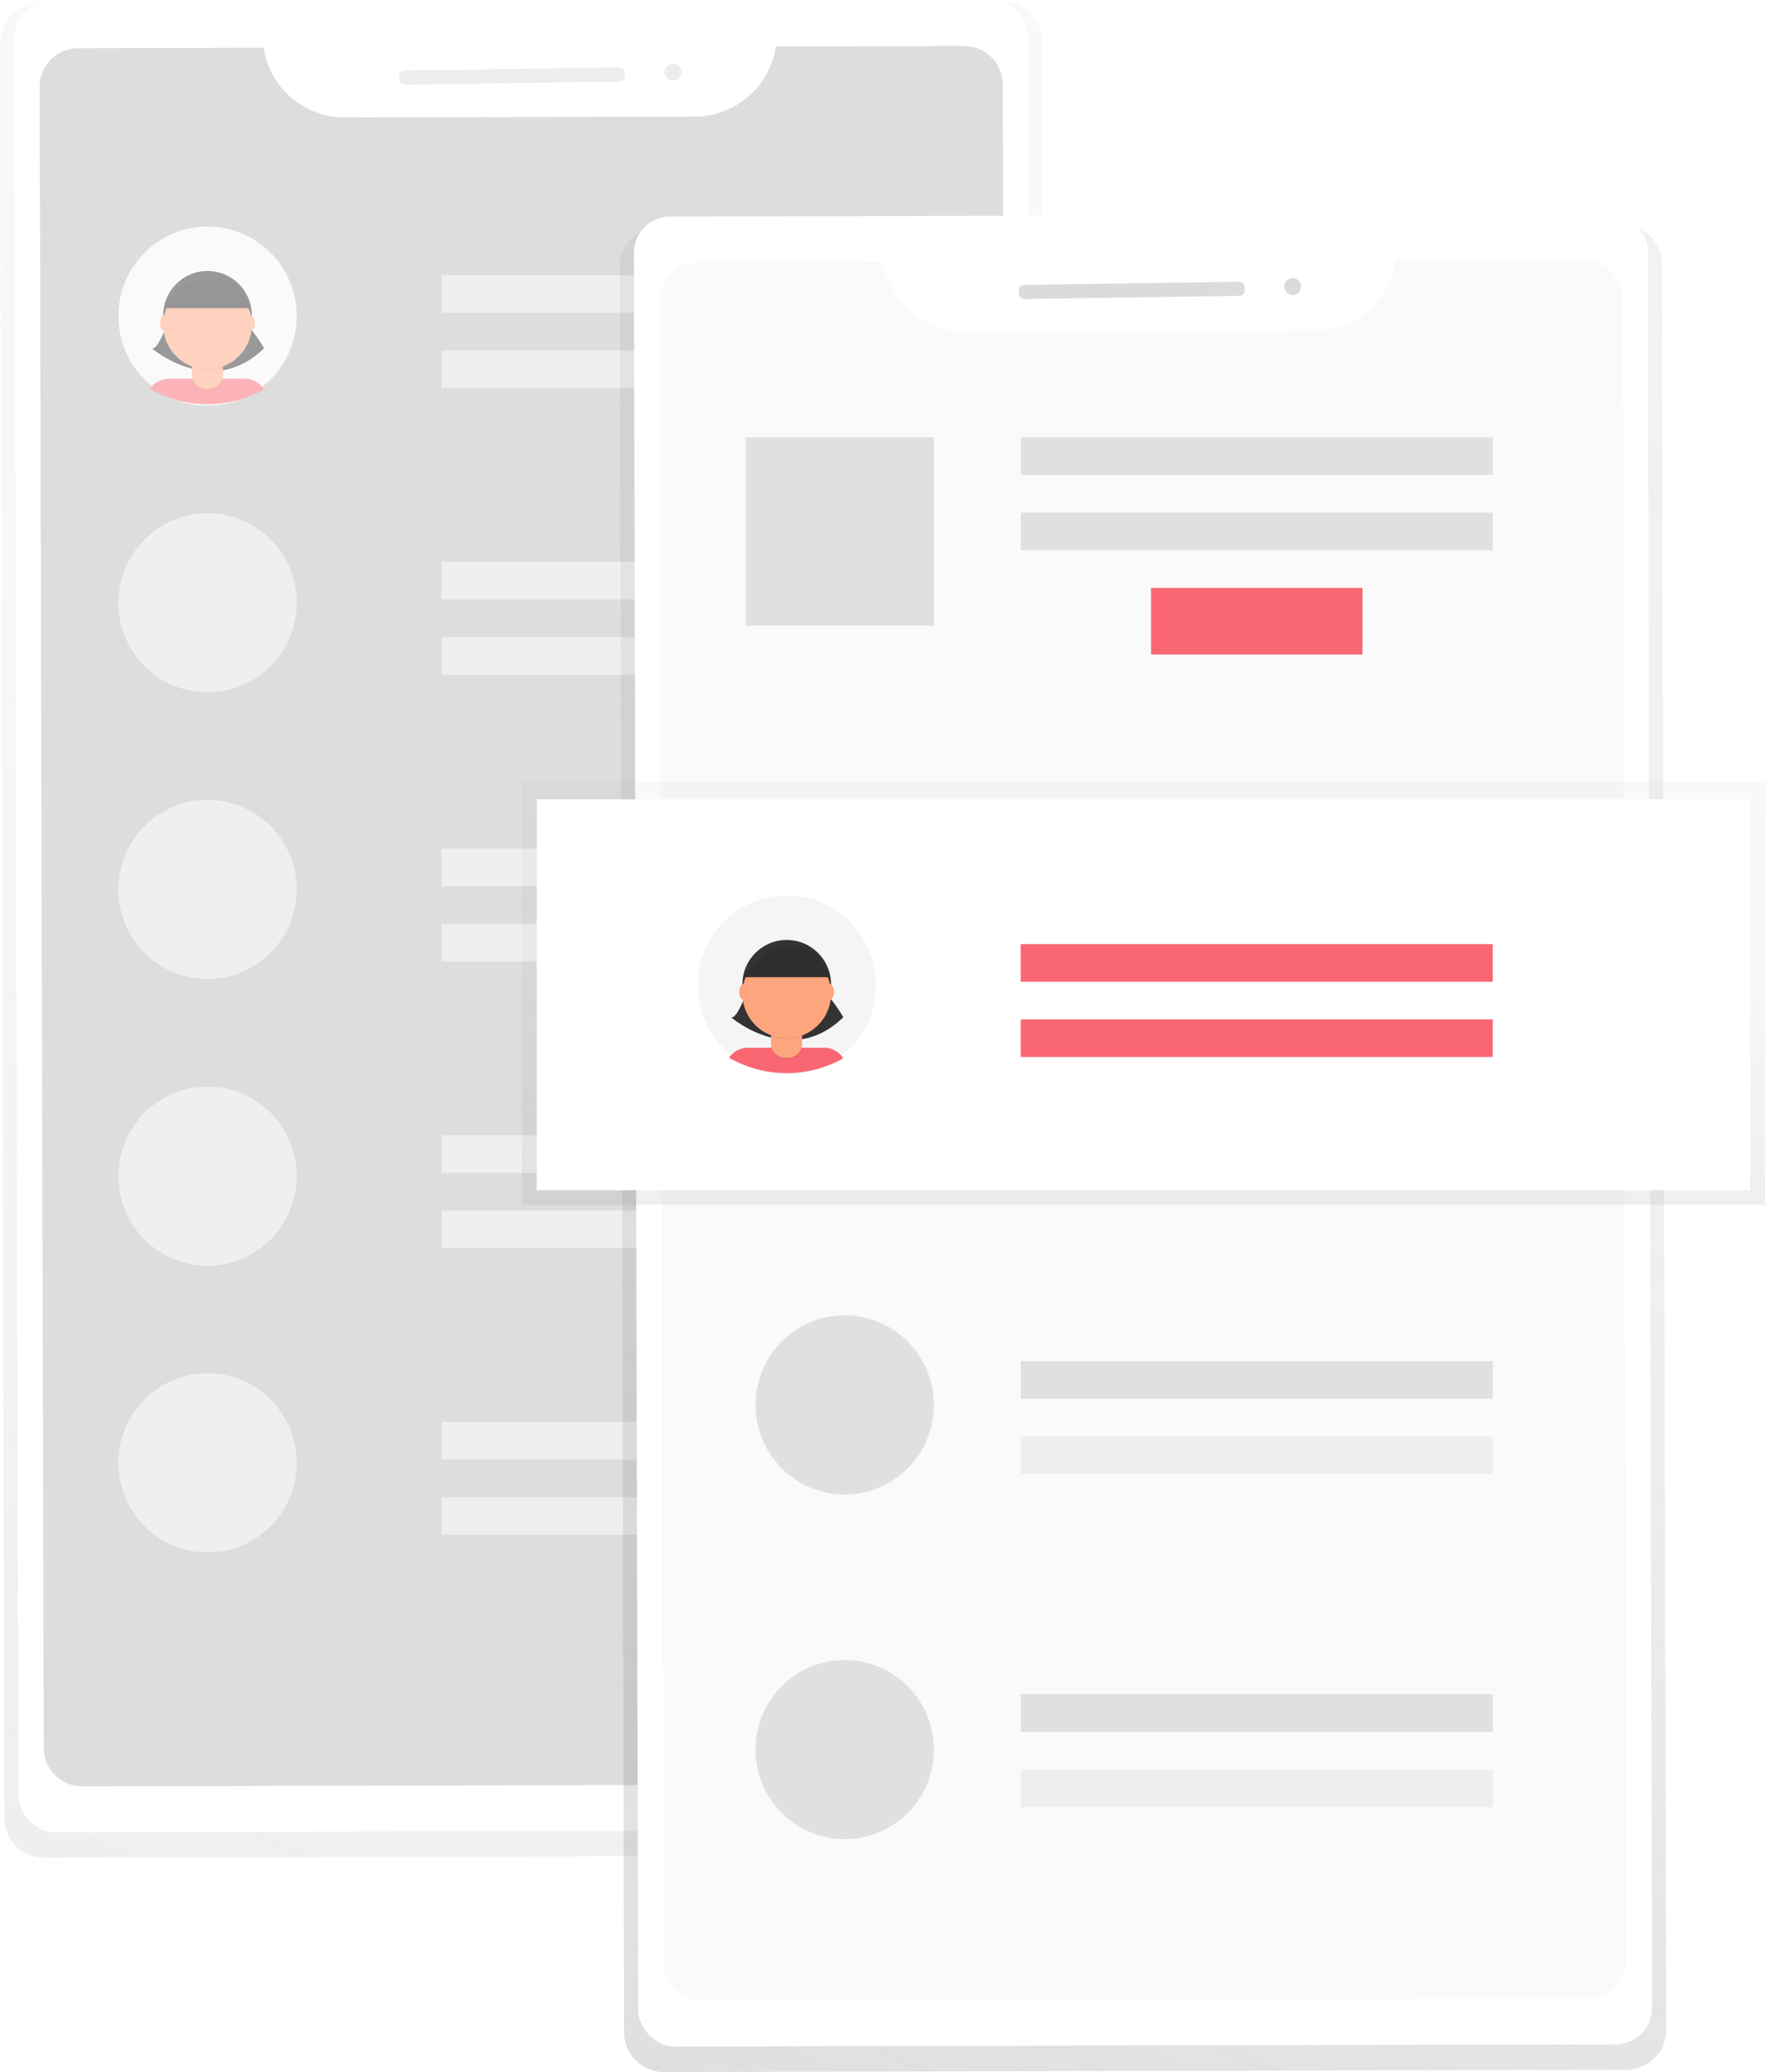 <svg id="174006fb-eaae-4ceb-a44a-e510ad2f60cc" data-name="Layer 1" xmlns="http://www.w3.org/2000/svg" xmlns:xlink="http://www.w3.org/1999/xlink" width="664" height="779.55" viewBox="0 0 664 779.55">
  <defs>
    <linearGradient id="d9979445-c859-4563-868f-1ee7be59ec9d" x1="324.23" y1="775.01" x2="630.7" y2="51.33" gradientTransform="translate(-13.63 -2.04) rotate(-0.14)" gradientUnits="userSpaceOnUse">
      <stop offset="0" stop-color="gray" stop-opacity="0.25" />
      <stop offset="0.54" stop-color="gray" stop-opacity="0.12" />
      <stop offset="1" stop-color="gray" stop-opacity="0.1" />
    </linearGradient>
    <linearGradient id="4c4610df-9cbb-435b-8695-e49ccdd3dd10" x1="557.77" y1="856.45" x2="863.06" y2="135.54" xlink:href="#d9979445-c859-4563-868f-1ee7be59ec9d" />
    <linearGradient id="1e21244c-e8bd-41cb-ba71-2767c5207691" x1="430.18" y1="453.24" x2="430.18" y2="294.18" gradientTransform="matrix(1, 0, 0, 1, 0, 0)" xlink:href="#d9979445-c859-4563-868f-1ee7be59ec9d" />
  </defs>
  <title>messages1</title>
  <g opacity="0.5">
    <path d="M645.11,60.78l-362.25.88A14.89,14.89,0,0,0,268,76.57l1.65,667.73a14.89,14.89,0,0,0,14.93,14.85l362.25-.88a14.89,14.89,0,0,0,14.85-14.92L660,75.62A14.89,14.89,0,0,0,645.11,60.78Z" transform="translate(-268 -60.22)" fill="url(#d9979445-c859-4563-868f-1ee7be59ec9d)" />
    <rect x="274.12" y="60.65" width="381.44" height="688.5" rx="13.64" ry="13.64" transform="translate(-268.98 -59.09) rotate(-0.14)" fill="#fff" />
    <path d="M645.62,251h0l-.38-159a14.49,14.49,0,0,0-14.52-14.45l-70.85.17a30.92,30.92,0,0,1-30.41,26.38l-131.75.32a30.92,30.92,0,0,1-30.54-26.23l-69.79.17a14.49,14.49,0,0,0-14.45,14.52l.39,160.34,1.13,464.66A14.49,14.49,0,0,0,299,732.3l333.34-.81A14.49,14.49,0,0,0,646.75,717Z" transform="translate(-268 -60.22)" fill="#bbb" />
    <rect x="418.12" y="86.18" width="85" height="5.31" rx="2" ry="2" transform="translate(-269.28 -53.29) rotate(-0.86)" fill="#dbdbdb" />
    <circle cx="521.17" cy="87.39" r="3.19" transform="translate(-269.25 -52.38) rotate(-0.86)" fill="#dbdbdb" />
    <rect x="166.1" y="103.52" width="177.59" height="14.16" fill="#e0e0e0" />
    <rect x="166.1" y="131.84" width="177.59" height="14.16" fill="#e0e0e0" />
    <ellipse cx="78.09" cy="118.92" rx="33.54" ry="33.7" fill="#f5f5f5" />
    <path d="M360.54,202.73H331.45a8.67,8.67,0,0,0-7.08,3.76,43.63,43.63,0,0,0,43,.24A8.66,8.66,0,0,0,360.54,202.73Z" transform="translate(-268 -60.22)" fill="#f96772" />
    <path d="M331.69,180s-4.26,12.4-6.59,11.24c0,0,22.44,19.38,42.25,0A59.07,59.07,0,0,0,358.82,180Z" transform="translate(-268 -60.22)" fill="#333" />
    <circle cx="78.07" cy="118.62" r="16.67" fill="#333" />
    <path d="M72.21,136.73H83.84a0,0,0,0,1,0,0v4.52a5.34,5.34,0,0,1-5.34,5.34h-1a5.34,5.34,0,0,1-5.34-5.34v-4.52A0,0,0,0,1,72.21,136.73Z" opacity="0.1" />
    <path d="M73.44,136.45h9.18a1.23,1.23,0,0,1,1.23,1.23V141a5.34,5.34,0,0,1-5.34,5.34h-1A5.34,5.34,0,0,1,72.21,141v-3.29A1.23,1.23,0,0,1,73.44,136.45Z" fill="#fda57d" />
    <path d="M340.24,198.35a16.73,16.73,0,0,0,11.63,0V197H340.24Z" transform="translate(-268 -60.22)" opacity="0.1" />
    <circle cx="78.07" cy="122.24" r="16.67" fill="#fda57d" />
    <path d="M330.14,176.13h31.78s-2.71-12.83-14.73-12S330.14,176.13,330.14,176.13Z" transform="translate(-268 -60.22)" fill="#333" />
    <ellipse cx="61.75" cy="121.53" rx="1.55" ry="2.91" fill="#fda57d" />
    <ellipse cx="94.31" cy="121.53" rx="1.55" ry="2.91" fill="#fda57d" />
    <path d="M330.14,176.57h31.78s-2.71-12.83-14.73-12S330.14,176.57,330.14,176.57Z" transform="translate(-268 -60.22)" opacity="0.1" />
    <rect x="166.1" y="211.38" width="177.59" height="14.16" fill="#e0e0e0" />
    <rect x="166.1" y="239.7" width="177.59" height="14.16" fill="#e0e0e0" />
    <ellipse cx="78.09" cy="226.78" rx="33.54" ry="33.7" fill="#e0e0e0" />
    <rect x="166.1" y="319.24" width="177.59" height="14.16" fill="#e0e0e0" />
    <rect x="166.1" y="347.56" width="177.59" height="14.16" fill="#e0e0e0" />
    <ellipse cx="78.09" cy="334.64" rx="33.54" ry="33.7" fill="#e0e0e0" />
    <rect x="166.1" y="427.1" width="177.59" height="14.16" fill="#e0e0e0" />
    <rect x="166.1" y="455.42" width="177.59" height="14.16" fill="#e0e0e0" />
    <ellipse cx="78.09" cy="442.5" rx="33.54" ry="33.7" fill="#e0e0e0" />
    <rect x="166.1" y="534.96" width="177.59" height="14.16" fill="#e0e0e0" />
    <rect x="166.1" y="563.28" width="177.59" height="14.16" fill="#e0e0e0" />
    <ellipse cx="78.09" cy="550.36" rx="33.54" ry="33.7" fill="#e0e0e0" />
  </g>
  <path d="M878.26,144.67,516,145.55a14.89,14.89,0,0,0-14.85,14.92l1.65,664.46a14.89,14.89,0,0,0,14.93,14.85L880,838.9A14.89,14.89,0,0,0,894.83,824l-1.65-664.46A14.89,14.89,0,0,0,878.26,144.67Z" transform="translate(-268 -60.22)" fill="url(#4c4610df-9cbb-435b-8695-e49ccdd3dd10)" />
  <rect x="507.27" y="141.27" width="381.44" height="688.5" rx="13.64" ry="13.64" transform="translate(-269.18 -58.52) rotate(-0.14)" fill="#fff" />
  <path id="9f21819d-df43-48b3-835e-9020276cbed3" data-name="&lt;Path&gt;" d="M878.77,332.71l-.38-160.13a14.49,14.49,0,0,0-14.52-14.45L793,158.3a30.92,30.92,0,0,1-30.41,26.38L630.85,185a30.92,30.92,0,0,1-30.54-26.23l-69.79.17a14.49,14.49,0,0,0-14.45,14.52l.39,160.34" transform="translate(-268 -60.22)" fill="#fafafa" />
  <path id="c36a71a1-8927-4a8e-aa0b-340c78108d04" data-name="&lt;Path&gt;" d="M516.46,333.81l1.13,464.66a14.49,14.49,0,0,0,14.52,14.45l333.34-.81a14.49,14.49,0,0,0,14.45-14.52l-1.14-466" transform="translate(-268 -60.22)" fill="#fafafa" />
  <rect x="280.5" y="164.53" width="70.82" height="70.82" fill="#e0e0e0" />
  <g opacity="0.5">
    <rect x="196.37" y="294.18" width="467.63" height="159.07" fill="url(#1e21244c-e8bd-41cb-ba71-2767c5207691)" />
  </g>
  <rect x="201.94" y="300.72" width="456.5" height="147.08" fill="#fff" />
  <rect x="384" y="355.19" width="177.59" height="14.16" fill="#f96772" />
  <rect x="384" y="383.52" width="177.59" height="14.16" fill="#f96772" />
  <rect x="384" y="512.08" width="177.59" height="14.16" fill="#e0e0e0" />
  <rect x="384" y="540.4" width="177.59" height="14.16" fill="#eee" />
  <rect x="433.03" y="221.18" width="79.53" height="25.06" fill="#f96772" />
  <ellipse cx="295.99" cy="370.59" rx="33.54" ry="33.7" fill="#f5f5f5" />
  <path d="M578.44,454.4H549.34a8.67,8.67,0,0,0-7.08,3.76,43.63,43.63,0,0,0,43,.24A8.66,8.66,0,0,0,578.44,454.4Z" transform="translate(-268 -60.22)" fill="#f96772" />
  <path d="M549.59,431.68s-4.26,12.4-6.59,11.24c0,0,22.44,19.38,42.25,0a59.07,59.07,0,0,0-8.53-11.24Z" transform="translate(-268 -60.22)" fill="#333" />
  <circle cx="295.97" cy="370.3" r="16.67" fill="#333" />
  <path d="M290.11,388.41h11.63a0,0,0,0,1,0,0v4.52a5.34,5.34,0,0,1-5.34,5.34h-1a5.34,5.34,0,0,1-5.34-5.34v-4.52A0,0,0,0,1,290.11,388.41Z" opacity="0.1" />
  <path d="M291.34,388.13h9.18a1.23,1.23,0,0,1,1.23,1.23v3.29A5.34,5.34,0,0,1,296.4,398h-1a5.34,5.34,0,0,1-5.34-5.34v-3.29a1.23,1.23,0,0,1,1.23-1.23Z" fill="#fda57d" />
  <path d="M558.13,450a16.73,16.73,0,0,0,11.63,0v-1.43H558.13Z" transform="translate(-268 -60.22)" opacity="0.1" />
  <circle cx="295.97" cy="373.91" r="16.67" fill="#fda57d" />
  <path d="M548,427.81h31.78s-2.71-12.83-14.73-12S548,427.81,548,427.81Z" transform="translate(-268 -60.22)" fill="#333" />
  <ellipse cx="279.65" cy="373.2" rx="1.55" ry="2.91" fill="#fda57d" />
  <ellipse cx="312.2" cy="373.2" rx="1.55" ry="2.91" fill="#fda57d" />
  <path d="M548,428.24h31.78s-2.71-12.83-14.73-12S548,428.24,548,428.24Z" transform="translate(-268 -60.22)" opacity="0.1" />
  <ellipse cx="317.78" cy="528.57" rx="33.54" ry="33.7" fill="#e0e0e0" />
  <ellipse cx="317.78" cy="658.22" rx="33.54" ry="33.7" fill="#e0e0e0" />
  <rect x="384" y="637.37" width="177.59" height="14.16" fill="#e0e0e0" />
  <rect x="384" y="665.69" width="177.59" height="14.16" fill="#eee" />
  <rect x="384" y="164.53" width="177.59" height="14.16" fill="#e0e0e0" />
  <rect x="384" y="192.86" width="177.59" height="14.16" fill="#e0e0e0" />
  <rect x="651.27" y="166.8" width="85" height="5.31" rx="2" ry="2" transform="translate(-270.47 -49.77) rotate(-0.86)" fill="#dbdbdb" />
  <circle cx="754.32" cy="168.02" r="3.19" transform="translate(-270.44 -48.86) rotate(-0.86)" fill="#dbdbdb" />
</svg>
